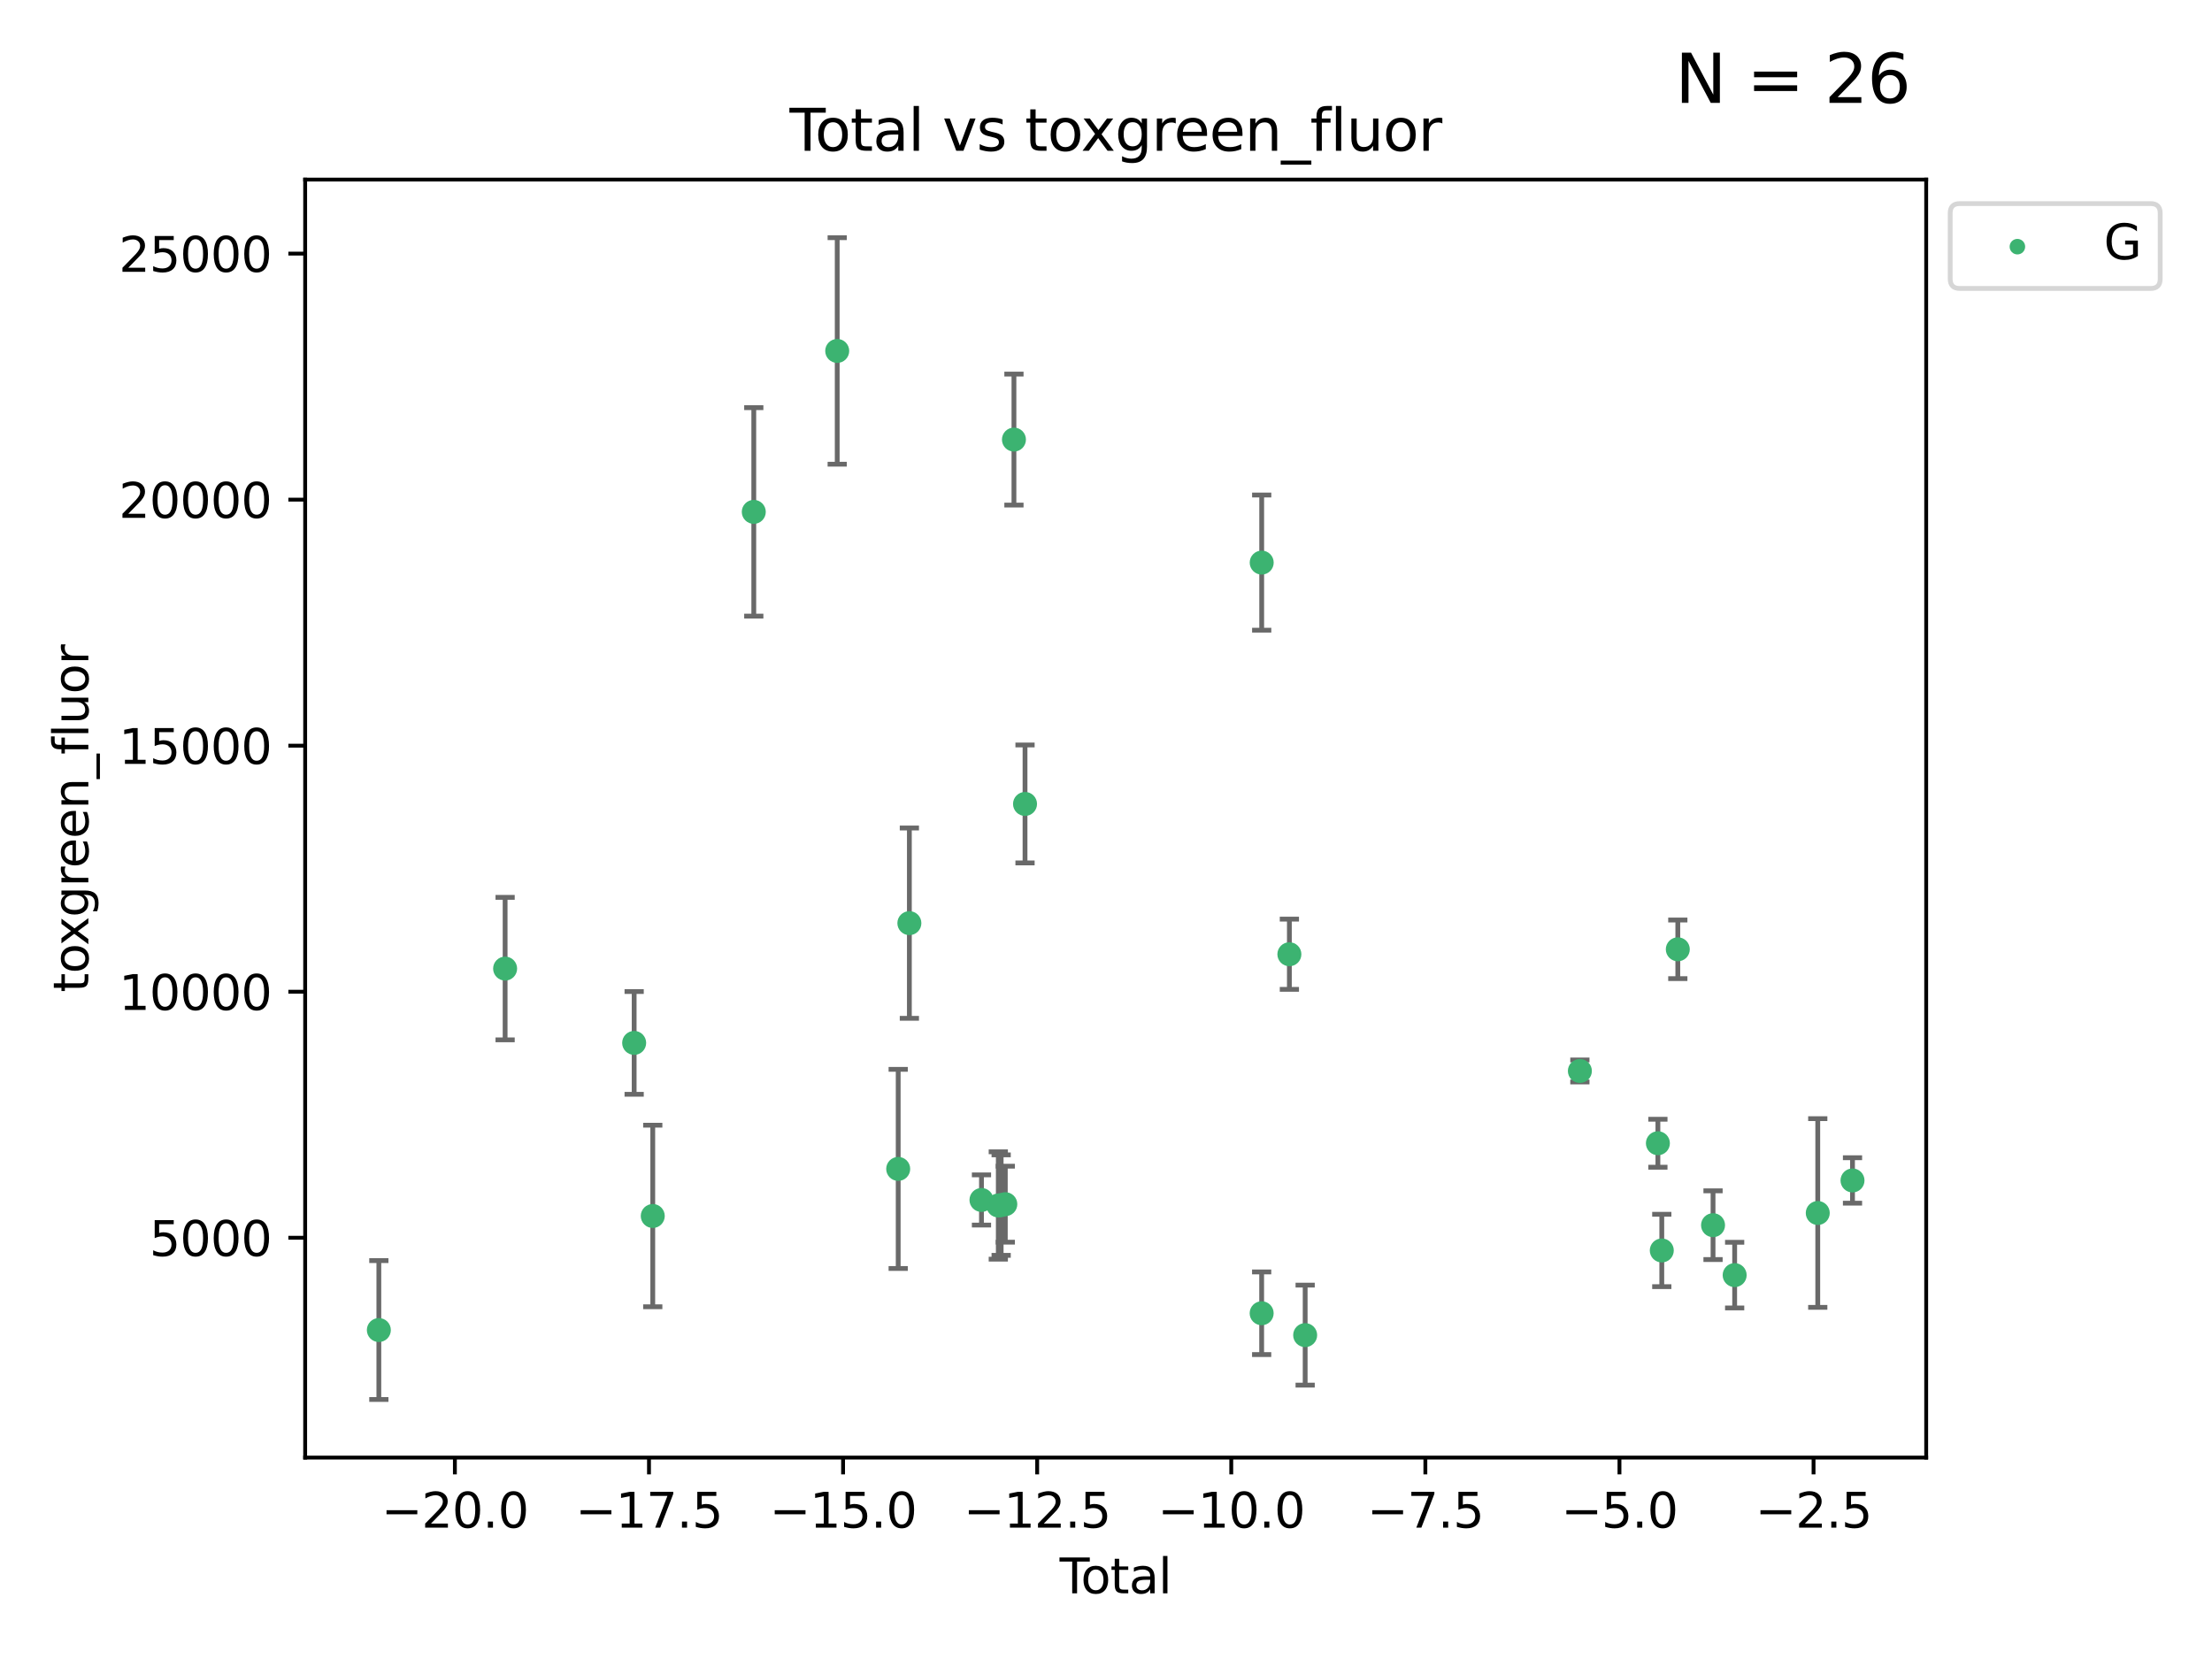 <?xml version="1.0" encoding="utf-8" standalone="no"?>
<!DOCTYPE svg PUBLIC "-//W3C//DTD SVG 1.1//EN"
  "http://www.w3.org/Graphics/SVG/1.1/DTD/svg11.dtd">
<svg xmlns:xlink="http://www.w3.org/1999/xlink" width="460.8pt" height="345.6pt" viewBox="0 0 460.8 345.6" xmlns="http://www.w3.org/2000/svg" version="1.1">
 <defs>
  <style type="text/css">*{stroke-linejoin: round; stroke-linecap: butt}</style>
 </defs>
 <g id="figure_1">
  <g id="patch_1">
   <path d="M 0 345.6 
L 460.8 345.6 
L 460.8 0 
L 0 0 
z
" style="fill: #ffffff"/>
  </g>
  <g id="axes_1">
   <g id="patch_2">
    <path d="M 63.571 303.64 
L 401.26 303.64 
L 401.26 37.411 
L 63.571 37.411 
z
" style="fill: #ffffff"/>
   </g>
   <g id="PathCollection_1">
    <defs>
     <path id="m8a94939845" d="M 0 1.118 
C 0.297 1.118 0.581 1 0.791 0.791 
C 1 0.581 1.118 0.297 1.118 0 
C 1.118 -0.297 1 -0.581 0.791 -0.791 
C 0.581 -1 0.297 -1.118 0 -1.118 
C -0.297 -1.118 -0.581 -1 -0.791 -0.791 
C -1 -0.581 -1.118 -0.297 -1.118 0 
C -1.118 0.297 -1 0.581 -0.791 0.791 
C -0.581 1 -0.297 1.118 0 1.118 
z
" style="stroke: #3cb371"/>
    </defs>
    <g clip-path="url(#p7b02c4d462)">
     <use xlink:href="#m8a94939845" x="78.921" y="277.073" style="fill: #3cb371; stroke: #3cb371"/>
     <use xlink:href="#m8a94939845" x="105.225" y="201.776" style="fill: #3cb371; stroke: #3cb371"/>
     <use xlink:href="#m8a94939845" x="132.107" y="217.256" style="fill: #3cb371; stroke: #3cb371"/>
     <use xlink:href="#m8a94939845" x="135.982" y="253.313" style="fill: #3cb371; stroke: #3cb371"/>
     <use xlink:href="#m8a94939845" x="157.027" y="106.634" style="fill: #3cb371; stroke: #3cb371"/>
     <use xlink:href="#m8a94939845" x="174.407" y="73.106" style="fill: #3cb371; stroke: #3cb371"/>
     <use xlink:href="#m8a94939845" x="187.111" y="243.505" style="fill: #3cb371; stroke: #3cb371"/>
     <use xlink:href="#m8a94939845" x="189.439" y="192.308" style="fill: #3cb371; stroke: #3cb371"/>
     <use xlink:href="#m8a94939845" x="204.459" y="249.975" style="fill: #3cb371; stroke: #3cb371"/>
     <use xlink:href="#m8a94939845" x="207.964" y="251.124" style="fill: #3cb371; stroke: #3cb371"/>
     <use xlink:href="#m8a94939845" x="208.559" y="251.046" style="fill: #3cb371; stroke: #3cb371"/>
     <use xlink:href="#m8a94939845" x="209.424" y="250.854" style="fill: #3cb371; stroke: #3cb371"/>
     <use xlink:href="#m8a94939845" x="211.223" y="91.572" style="fill: #3cb371; stroke: #3cb371"/>
     <use xlink:href="#m8a94939845" x="213.531" y="167.476" style="fill: #3cb371; stroke: #3cb371"/>
     <use xlink:href="#m8a94939845" x="262.826" y="273.574" style="fill: #3cb371; stroke: #3cb371"/>
     <use xlink:href="#m8a94939845" x="262.835" y="117.2" style="fill: #3cb371; stroke: #3cb371"/>
     <use xlink:href="#m8a94939845" x="268.601" y="198.787" style="fill: #3cb371; stroke: #3cb371"/>
     <use xlink:href="#m8a94939845" x="271.889" y="278.131" style="fill: #3cb371; stroke: #3cb371"/>
     <use xlink:href="#m8a94939845" x="329.117" y="223.102" style="fill: #3cb371; stroke: #3cb371"/>
     <use xlink:href="#m8a94939845" x="345.37" y="238.157" style="fill: #3cb371; stroke: #3cb371"/>
     <use xlink:href="#m8a94939845" x="346.181" y="260.493" style="fill: #3cb371; stroke: #3cb371"/>
     <use xlink:href="#m8a94939845" x="349.518" y="197.758" style="fill: #3cb371; stroke: #3cb371"/>
     <use xlink:href="#m8a94939845" x="356.858" y="255.227" style="fill: #3cb371; stroke: #3cb371"/>
     <use xlink:href="#m8a94939845" x="361.361" y="265.63" style="fill: #3cb371; stroke: #3cb371"/>
     <use xlink:href="#m8a94939845" x="378.673" y="252.69" style="fill: #3cb371; stroke: #3cb371"/>
     <use xlink:href="#m8a94939845" x="385.911" y="245.91" style="fill: #3cb371; stroke: #3cb371"/>
    </g>
   </g>
   <g id="matplotlib.axis_1">
    <g id="xtick_1">
     <g id="line2d_1">
      <defs>
       <path id="m15a98313f5" d="M 0 0 
L 0 3.5 
" style="stroke: #000000; stroke-width: 0.8"/>
      </defs>
      <g>
       <use xlink:href="#m15a98313f5" x="94.761" y="303.64" style="stroke: #000000; stroke-width: 0.8"/>
      </g>
     </g>
     <g id="text_1">
      <!-- −20.0 -->
      <g transform="translate(79.438 318.238)scale(0.1 -0.1)">
       <defs>
        <path id="DejaVuSans-2212" d="M 678 2272 
L 4684 2272 
L 4684 1741 
L 678 1741 
L 678 2272 
z
" transform="scale(0.016)"/>
        <path id="DejaVuSans-32" d="M 1228 531 
L 3431 531 
L 3431 0 
L 469 0 
L 469 531 
Q 828 903 1448 1529 
Q 2069 2156 2228 2338 
Q 2531 2678 2651 2914 
Q 2772 3150 2772 3378 
Q 2772 3750 2511 3984 
Q 2250 4219 1831 4219 
Q 1534 4219 1204 4116 
Q 875 4013 500 3803 
L 500 4441 
Q 881 4594 1212 4672 
Q 1544 4750 1819 4750 
Q 2544 4750 2975 4387 
Q 3406 4025 3406 3419 
Q 3406 3131 3298 2873 
Q 3191 2616 2906 2266 
Q 2828 2175 2409 1742 
Q 1991 1309 1228 531 
z
" transform="scale(0.016)"/>
        <path id="DejaVuSans-30" d="M 2034 4250 
Q 1547 4250 1301 3770 
Q 1056 3291 1056 2328 
Q 1056 1369 1301 889 
Q 1547 409 2034 409 
Q 2525 409 2770 889 
Q 3016 1369 3016 2328 
Q 3016 3291 2770 3770 
Q 2525 4250 2034 4250 
z
M 2034 4750 
Q 2819 4750 3233 4129 
Q 3647 3509 3647 2328 
Q 3647 1150 3233 529 
Q 2819 -91 2034 -91 
Q 1250 -91 836 529 
Q 422 1150 422 2328 
Q 422 3509 836 4129 
Q 1250 4750 2034 4750 
z
" transform="scale(0.016)"/>
        <path id="DejaVuSans-2e" d="M 684 794 
L 1344 794 
L 1344 0 
L 684 0 
L 684 794 
z
" transform="scale(0.016)"/>
       </defs>
       <use xlink:href="#DejaVuSans-2212"/>
       <use xlink:href="#DejaVuSans-32" x="83.789"/>
       <use xlink:href="#DejaVuSans-30" x="147.412"/>
       <use xlink:href="#DejaVuSans-2e" x="211.035"/>
       <use xlink:href="#DejaVuSans-30" x="242.822"/>
      </g>
     </g>
    </g>
    <g id="xtick_2">
     <g id="line2d_2">
      <g>
       <use xlink:href="#m15a98313f5" x="135.195" y="303.64" style="stroke: #000000; stroke-width: 0.8"/>
      </g>
     </g>
     <g id="text_2">
      <!-- −17.5 -->
      <g transform="translate(119.872 318.238)scale(0.1 -0.1)">
       <defs>
        <path id="DejaVuSans-31" d="M 794 531 
L 1825 531 
L 1825 4091 
L 703 3866 
L 703 4441 
L 1819 4666 
L 2450 4666 
L 2450 531 
L 3481 531 
L 3481 0 
L 794 0 
L 794 531 
z
" transform="scale(0.016)"/>
        <path id="DejaVuSans-37" d="M 525 4666 
L 3525 4666 
L 3525 4397 
L 1831 0 
L 1172 0 
L 2766 4134 
L 525 4134 
L 525 4666 
z
" transform="scale(0.016)"/>
        <path id="DejaVuSans-35" d="M 691 4666 
L 3169 4666 
L 3169 4134 
L 1269 4134 
L 1269 2991 
Q 1406 3038 1543 3061 
Q 1681 3084 1819 3084 
Q 2600 3084 3056 2656 
Q 3513 2228 3513 1497 
Q 3513 744 3044 326 
Q 2575 -91 1722 -91 
Q 1428 -91 1123 -41 
Q 819 9 494 109 
L 494 744 
Q 775 591 1075 516 
Q 1375 441 1709 441 
Q 2250 441 2565 725 
Q 2881 1009 2881 1497 
Q 2881 1984 2565 2268 
Q 2250 2553 1709 2553 
Q 1456 2553 1204 2497 
Q 953 2441 691 2322 
L 691 4666 
z
" transform="scale(0.016)"/>
       </defs>
       <use xlink:href="#DejaVuSans-2212"/>
       <use xlink:href="#DejaVuSans-31" x="83.789"/>
       <use xlink:href="#DejaVuSans-37" x="147.412"/>
       <use xlink:href="#DejaVuSans-2e" x="211.035"/>
       <use xlink:href="#DejaVuSans-35" x="242.822"/>
      </g>
     </g>
    </g>
    <g id="xtick_3">
     <g id="line2d_3">
      <g>
       <use xlink:href="#m15a98313f5" x="175.628" y="303.64" style="stroke: #000000; stroke-width: 0.8"/>
      </g>
     </g>
     <g id="text_3">
      <!-- −15.0 -->
      <g transform="translate(160.306 318.238)scale(0.1 -0.1)">
       <use xlink:href="#DejaVuSans-2212"/>
       <use xlink:href="#DejaVuSans-31" x="83.789"/>
       <use xlink:href="#DejaVuSans-35" x="147.412"/>
       <use xlink:href="#DejaVuSans-2e" x="211.035"/>
       <use xlink:href="#DejaVuSans-30" x="242.822"/>
      </g>
     </g>
    </g>
    <g id="xtick_4">
     <g id="line2d_4">
      <g>
       <use xlink:href="#m15a98313f5" x="216.062" y="303.64" style="stroke: #000000; stroke-width: 0.8"/>
      </g>
     </g>
     <g id="text_4">
      <!-- −12.5 -->
      <g transform="translate(200.739 318.238)scale(0.1 -0.1)">
       <use xlink:href="#DejaVuSans-2212"/>
       <use xlink:href="#DejaVuSans-31" x="83.789"/>
       <use xlink:href="#DejaVuSans-32" x="147.412"/>
       <use xlink:href="#DejaVuSans-2e" x="211.035"/>
       <use xlink:href="#DejaVuSans-35" x="242.822"/>
      </g>
     </g>
    </g>
    <g id="xtick_5">
     <g id="line2d_5">
      <g>
       <use xlink:href="#m15a98313f5" x="256.496" y="303.64" style="stroke: #000000; stroke-width: 0.8"/>
      </g>
     </g>
     <g id="text_5">
      <!-- −10.0 -->
      <g transform="translate(241.173 318.238)scale(0.1 -0.1)">
       <use xlink:href="#DejaVuSans-2212"/>
       <use xlink:href="#DejaVuSans-31" x="83.789"/>
       <use xlink:href="#DejaVuSans-30" x="147.412"/>
       <use xlink:href="#DejaVuSans-2e" x="211.035"/>
       <use xlink:href="#DejaVuSans-30" x="242.822"/>
      </g>
     </g>
    </g>
    <g id="xtick_6">
     <g id="line2d_6">
      <g>
       <use xlink:href="#m15a98313f5" x="296.929" y="303.64" style="stroke: #000000; stroke-width: 0.8"/>
      </g>
     </g>
     <g id="text_6">
      <!-- −7.5 -->
      <g transform="translate(284.788 318.238)scale(0.1 -0.1)">
       <use xlink:href="#DejaVuSans-2212"/>
       <use xlink:href="#DejaVuSans-37" x="83.789"/>
       <use xlink:href="#DejaVuSans-2e" x="147.412"/>
       <use xlink:href="#DejaVuSans-35" x="179.199"/>
      </g>
     </g>
    </g>
    <g id="xtick_7">
     <g id="line2d_7">
      <g>
       <use xlink:href="#m15a98313f5" x="337.363" y="303.64" style="stroke: #000000; stroke-width: 0.8"/>
      </g>
     </g>
     <g id="text_7">
      <!-- −5.0 -->
      <g transform="translate(325.221 318.238)scale(0.1 -0.1)">
       <use xlink:href="#DejaVuSans-2212"/>
       <use xlink:href="#DejaVuSans-35" x="83.789"/>
       <use xlink:href="#DejaVuSans-2e" x="147.412"/>
       <use xlink:href="#DejaVuSans-30" x="179.199"/>
      </g>
     </g>
    </g>
    <g id="xtick_8">
     <g id="line2d_8">
      <g>
       <use xlink:href="#m15a98313f5" x="377.796" y="303.64" style="stroke: #000000; stroke-width: 0.8"/>
      </g>
     </g>
     <g id="text_8">
      <!-- −2.5 -->
      <g transform="translate(365.655 318.238)scale(0.1 -0.1)">
       <use xlink:href="#DejaVuSans-2212"/>
       <use xlink:href="#DejaVuSans-32" x="83.789"/>
       <use xlink:href="#DejaVuSans-2e" x="147.412"/>
       <use xlink:href="#DejaVuSans-35" x="179.199"/>
      </g>
     </g>
    </g>
    <g id="text_9">
     <!-- Total -->
     <g transform="translate(220.739 331.917)scale(0.1 -0.1)">
      <defs>
       <path id="DejaVuSans-54" d="M -19 4666 
L 3928 4666 
L 3928 4134 
L 2272 4134 
L 2272 0 
L 1638 0 
L 1638 4134 
L -19 4134 
L -19 4666 
z
" transform="scale(0.016)"/>
       <path id="DejaVuSans-6f" d="M 1959 3097 
Q 1497 3097 1228 2736 
Q 959 2375 959 1747 
Q 959 1119 1226 758 
Q 1494 397 1959 397 
Q 2419 397 2687 759 
Q 2956 1122 2956 1747 
Q 2956 2369 2687 2733 
Q 2419 3097 1959 3097 
z
M 1959 3584 
Q 2709 3584 3137 3096 
Q 3566 2609 3566 1747 
Q 3566 888 3137 398 
Q 2709 -91 1959 -91 
Q 1206 -91 779 398 
Q 353 888 353 1747 
Q 353 2609 779 3096 
Q 1206 3584 1959 3584 
z
" transform="scale(0.016)"/>
       <path id="DejaVuSans-74" d="M 1172 4494 
L 1172 3500 
L 2356 3500 
L 2356 3053 
L 1172 3053 
L 1172 1153 
Q 1172 725 1289 603 
Q 1406 481 1766 481 
L 2356 481 
L 2356 0 
L 1766 0 
Q 1100 0 847 248 
Q 594 497 594 1153 
L 594 3053 
L 172 3053 
L 172 3500 
L 594 3500 
L 594 4494 
L 1172 4494 
z
" transform="scale(0.016)"/>
       <path id="DejaVuSans-61" d="M 2194 1759 
Q 1497 1759 1228 1600 
Q 959 1441 959 1056 
Q 959 750 1161 570 
Q 1363 391 1709 391 
Q 2188 391 2477 730 
Q 2766 1069 2766 1631 
L 2766 1759 
L 2194 1759 
z
M 3341 1997 
L 3341 0 
L 2766 0 
L 2766 531 
Q 2569 213 2275 61 
Q 1981 -91 1556 -91 
Q 1019 -91 701 211 
Q 384 513 384 1019 
Q 384 1609 779 1909 
Q 1175 2209 1959 2209 
L 2766 2209 
L 2766 2266 
Q 2766 2663 2505 2880 
Q 2244 3097 1772 3097 
Q 1472 3097 1187 3025 
Q 903 2953 641 2809 
L 641 3341 
Q 956 3463 1253 3523 
Q 1550 3584 1831 3584 
Q 2591 3584 2966 3190 
Q 3341 2797 3341 1997 
z
" transform="scale(0.016)"/>
       <path id="DejaVuSans-6c" d="M 603 4863 
L 1178 4863 
L 1178 0 
L 603 0 
L 603 4863 
z
" transform="scale(0.016)"/>
      </defs>
      <use xlink:href="#DejaVuSans-54"/>
      <use xlink:href="#DejaVuSans-6f" x="44.084"/>
      <use xlink:href="#DejaVuSans-74" x="105.266"/>
      <use xlink:href="#DejaVuSans-61" x="144.475"/>
      <use xlink:href="#DejaVuSans-6c" x="205.754"/>
     </g>
    </g>
   </g>
   <g id="matplotlib.axis_2">
    <g id="ytick_1">
     <g id="line2d_9">
      <defs>
       <path id="m51616271fb" d="M 0 0 
L -3.5 0 
" style="stroke: #000000; stroke-width: 0.8"/>
      </defs>
      <g>
       <use xlink:href="#m51616271fb" x="63.571" y="257.843" style="stroke: #000000; stroke-width: 0.8"/>
      </g>
     </g>
     <g id="text_10">
      <!-- 5000 -->
      <g transform="translate(31.121 261.642)scale(0.1 -0.1)">
       <use xlink:href="#DejaVuSans-35"/>
       <use xlink:href="#DejaVuSans-30" x="63.623"/>
       <use xlink:href="#DejaVuSans-30" x="127.246"/>
       <use xlink:href="#DejaVuSans-30" x="190.869"/>
      </g>
     </g>
    </g>
    <g id="ytick_2">
     <g id="line2d_10">
      <g>
       <use xlink:href="#m51616271fb" x="63.571" y="206.589" style="stroke: #000000; stroke-width: 0.8"/>
      </g>
     </g>
     <g id="text_11">
      <!-- 10000 -->
      <g transform="translate(24.759 210.388)scale(0.1 -0.1)">
       <use xlink:href="#DejaVuSans-31"/>
       <use xlink:href="#DejaVuSans-30" x="63.623"/>
       <use xlink:href="#DejaVuSans-30" x="127.246"/>
       <use xlink:href="#DejaVuSans-30" x="190.869"/>
       <use xlink:href="#DejaVuSans-30" x="254.492"/>
      </g>
     </g>
    </g>
    <g id="ytick_3">
     <g id="line2d_11">
      <g>
       <use xlink:href="#m51616271fb" x="63.571" y="155.335" style="stroke: #000000; stroke-width: 0.8"/>
      </g>
     </g>
     <g id="text_12">
      <!-- 15000 -->
      <g transform="translate(24.759 159.135)scale(0.1 -0.1)">
       <use xlink:href="#DejaVuSans-31"/>
       <use xlink:href="#DejaVuSans-35" x="63.623"/>
       <use xlink:href="#DejaVuSans-30" x="127.246"/>
       <use xlink:href="#DejaVuSans-30" x="190.869"/>
       <use xlink:href="#DejaVuSans-30" x="254.492"/>
      </g>
     </g>
    </g>
    <g id="ytick_4">
     <g id="line2d_12">
      <g>
       <use xlink:href="#m51616271fb" x="63.571" y="104.082" style="stroke: #000000; stroke-width: 0.8"/>
      </g>
     </g>
     <g id="text_13">
      <!-- 20000 -->
      <g transform="translate(24.759 107.881)scale(0.1 -0.1)">
       <use xlink:href="#DejaVuSans-32"/>
       <use xlink:href="#DejaVuSans-30" x="63.623"/>
       <use xlink:href="#DejaVuSans-30" x="127.246"/>
       <use xlink:href="#DejaVuSans-30" x="190.869"/>
       <use xlink:href="#DejaVuSans-30" x="254.492"/>
      </g>
     </g>
    </g>
    <g id="ytick_5">
     <g id="line2d_13">
      <g>
       <use xlink:href="#m51616271fb" x="63.571" y="52.828" style="stroke: #000000; stroke-width: 0.8"/>
      </g>
     </g>
     <g id="text_14">
      <!-- 25000 -->
      <g transform="translate(24.759 56.627)scale(0.1 -0.1)">
       <use xlink:href="#DejaVuSans-32"/>
       <use xlink:href="#DejaVuSans-35" x="63.623"/>
       <use xlink:href="#DejaVuSans-30" x="127.246"/>
       <use xlink:href="#DejaVuSans-30" x="190.869"/>
       <use xlink:href="#DejaVuSans-30" x="254.492"/>
      </g>
     </g>
    </g>
    <g id="text_15">
     <!-- toxgreen_fluor -->
     <g transform="translate(18.401 206.72)rotate(-90)scale(0.1 -0.1)">
      <defs>
       <path id="DejaVuSans-78" d="M 3513 3500 
L 2247 1797 
L 3578 0 
L 2900 0 
L 1881 1375 
L 863 0 
L 184 0 
L 1544 1831 
L 300 3500 
L 978 3500 
L 1906 2253 
L 2834 3500 
L 3513 3500 
z
" transform="scale(0.016)"/>
       <path id="DejaVuSans-67" d="M 2906 1791 
Q 2906 2416 2648 2759 
Q 2391 3103 1925 3103 
Q 1463 3103 1205 2759 
Q 947 2416 947 1791 
Q 947 1169 1205 825 
Q 1463 481 1925 481 
Q 2391 481 2648 825 
Q 2906 1169 2906 1791 
z
M 3481 434 
Q 3481 -459 3084 -895 
Q 2688 -1331 1869 -1331 
Q 1566 -1331 1297 -1286 
Q 1028 -1241 775 -1147 
L 775 -588 
Q 1028 -725 1275 -790 
Q 1522 -856 1778 -856 
Q 2344 -856 2625 -561 
Q 2906 -266 2906 331 
L 2906 616 
Q 2728 306 2450 153 
Q 2172 0 1784 0 
Q 1141 0 747 490 
Q 353 981 353 1791 
Q 353 2603 747 3093 
Q 1141 3584 1784 3584 
Q 2172 3584 2450 3431 
Q 2728 3278 2906 2969 
L 2906 3500 
L 3481 3500 
L 3481 434 
z
" transform="scale(0.016)"/>
       <path id="DejaVuSans-72" d="M 2631 2963 
Q 2534 3019 2420 3045 
Q 2306 3072 2169 3072 
Q 1681 3072 1420 2755 
Q 1159 2438 1159 1844 
L 1159 0 
L 581 0 
L 581 3500 
L 1159 3500 
L 1159 2956 
Q 1341 3275 1631 3429 
Q 1922 3584 2338 3584 
Q 2397 3584 2469 3576 
Q 2541 3569 2628 3553 
L 2631 2963 
z
" transform="scale(0.016)"/>
       <path id="DejaVuSans-65" d="M 3597 1894 
L 3597 1613 
L 953 1613 
Q 991 1019 1311 708 
Q 1631 397 2203 397 
Q 2534 397 2845 478 
Q 3156 559 3463 722 
L 3463 178 
Q 3153 47 2828 -22 
Q 2503 -91 2169 -91 
Q 1331 -91 842 396 
Q 353 884 353 1716 
Q 353 2575 817 3079 
Q 1281 3584 2069 3584 
Q 2775 3584 3186 3129 
Q 3597 2675 3597 1894 
z
M 3022 2063 
Q 3016 2534 2758 2815 
Q 2500 3097 2075 3097 
Q 1594 3097 1305 2825 
Q 1016 2553 972 2059 
L 3022 2063 
z
" transform="scale(0.016)"/>
       <path id="DejaVuSans-6e" d="M 3513 2113 
L 3513 0 
L 2938 0 
L 2938 2094 
Q 2938 2591 2744 2837 
Q 2550 3084 2163 3084 
Q 1697 3084 1428 2787 
Q 1159 2491 1159 1978 
L 1159 0 
L 581 0 
L 581 3500 
L 1159 3500 
L 1159 2956 
Q 1366 3272 1645 3428 
Q 1925 3584 2291 3584 
Q 2894 3584 3203 3211 
Q 3513 2838 3513 2113 
z
" transform="scale(0.016)"/>
       <path id="DejaVuSans-5f" d="M 3263 -1063 
L 3263 -1509 
L -63 -1509 
L -63 -1063 
L 3263 -1063 
z
" transform="scale(0.016)"/>
       <path id="DejaVuSans-66" d="M 2375 4863 
L 2375 4384 
L 1825 4384 
Q 1516 4384 1395 4259 
Q 1275 4134 1275 3809 
L 1275 3500 
L 2222 3500 
L 2222 3053 
L 1275 3053 
L 1275 0 
L 697 0 
L 697 3053 
L 147 3053 
L 147 3500 
L 697 3500 
L 697 3744 
Q 697 4328 969 4595 
Q 1241 4863 1831 4863 
L 2375 4863 
z
" transform="scale(0.016)"/>
       <path id="DejaVuSans-75" d="M 544 1381 
L 544 3500 
L 1119 3500 
L 1119 1403 
Q 1119 906 1312 657 
Q 1506 409 1894 409 
Q 2359 409 2629 706 
Q 2900 1003 2900 1516 
L 2900 3500 
L 3475 3500 
L 3475 0 
L 2900 0 
L 2900 538 
Q 2691 219 2414 64 
Q 2138 -91 1772 -91 
Q 1169 -91 856 284 
Q 544 659 544 1381 
z
M 1991 3584 
L 1991 3584 
z
" transform="scale(0.016)"/>
      </defs>
      <use xlink:href="#DejaVuSans-74"/>
      <use xlink:href="#DejaVuSans-6f" x="39.209"/>
      <use xlink:href="#DejaVuSans-78" x="97.266"/>
      <use xlink:href="#DejaVuSans-67" x="156.445"/>
      <use xlink:href="#DejaVuSans-72" x="219.922"/>
      <use xlink:href="#DejaVuSans-65" x="258.785"/>
      <use xlink:href="#DejaVuSans-65" x="320.309"/>
      <use xlink:href="#DejaVuSans-6e" x="381.832"/>
      <use xlink:href="#DejaVuSans-5f" x="445.211"/>
      <use xlink:href="#DejaVuSans-66" x="495.211"/>
      <use xlink:href="#DejaVuSans-6c" x="530.416"/>
      <use xlink:href="#DejaVuSans-75" x="558.199"/>
      <use xlink:href="#DejaVuSans-6f" x="621.578"/>
      <use xlink:href="#DejaVuSans-72" x="682.76"/>
     </g>
    </g>
   </g>
   <g id="LineCollection_1">
    <path d="M 78.921 291.539 
L 78.921 262.607 
" clip-path="url(#p7b02c4d462)" style="fill: none; stroke: #696969"/>
    <path d="M 105.225 216.615 
L 105.225 186.936 
" clip-path="url(#p7b02c4d462)" style="fill: none; stroke: #696969"/>
    <path d="M 132.107 227.96 
L 132.107 206.552 
" clip-path="url(#p7b02c4d462)" style="fill: none; stroke: #696969"/>
    <path d="M 135.982 272.224 
L 135.982 234.402 
" clip-path="url(#p7b02c4d462)" style="fill: none; stroke: #696969"/>
    <path d="M 157.027 128.347 
L 157.027 84.922 
" clip-path="url(#p7b02c4d462)" style="fill: none; stroke: #696969"/>
    <path d="M 174.407 96.699 
L 174.407 49.513 
" clip-path="url(#p7b02c4d462)" style="fill: none; stroke: #696969"/>
    <path d="M 187.111 264.249 
L 187.111 222.761 
" clip-path="url(#p7b02c4d462)" style="fill: none; stroke: #696969"/>
    <path d="M 189.439 212.13 
L 189.439 172.487 
" clip-path="url(#p7b02c4d462)" style="fill: none; stroke: #696969"/>
    <path d="M 204.459 255.207 
L 204.459 244.744 
" clip-path="url(#p7b02c4d462)" style="fill: none; stroke: #696969"/>
    <path d="M 207.964 262.308 
L 207.964 239.94 
" clip-path="url(#p7b02c4d462)" style="fill: none; stroke: #696969"/>
    <path d="M 208.559 261.512 
L 208.559 240.581 
" clip-path="url(#p7b02c4d462)" style="fill: none; stroke: #696969"/>
    <path d="M 209.424 258.771 
L 209.424 242.937 
" clip-path="url(#p7b02c4d462)" style="fill: none; stroke: #696969"/>
    <path d="M 211.223 105.212 
L 211.223 77.931 
" clip-path="url(#p7b02c4d462)" style="fill: none; stroke: #696969"/>
    <path d="M 213.531 179.76 
L 213.531 155.192 
" clip-path="url(#p7b02c4d462)" style="fill: none; stroke: #696969"/>
    <path d="M 262.826 282.183 
L 262.826 264.966 
" clip-path="url(#p7b02c4d462)" style="fill: none; stroke: #696969"/>
    <path d="M 262.835 131.281 
L 262.835 103.119 
" clip-path="url(#p7b02c4d462)" style="fill: none; stroke: #696969"/>
    <path d="M 268.601 206.104 
L 268.601 191.471 
" clip-path="url(#p7b02c4d462)" style="fill: none; stroke: #696969"/>
    <path d="M 271.889 288.547 
L 271.889 267.715 
" clip-path="url(#p7b02c4d462)" style="fill: none; stroke: #696969"/>
    <path d="M 329.117 225.393 
L 329.117 220.812 
" clip-path="url(#p7b02c4d462)" style="fill: none; stroke: #696969"/>
    <path d="M 345.37 243.156 
L 345.37 233.159 
" clip-path="url(#p7b02c4d462)" style="fill: none; stroke: #696969"/>
    <path d="M 346.181 268.032 
L 346.181 252.954 
" clip-path="url(#p7b02c4d462)" style="fill: none; stroke: #696969"/>
    <path d="M 349.518 203.862 
L 349.518 191.654 
" clip-path="url(#p7b02c4d462)" style="fill: none; stroke: #696969"/>
    <path d="M 356.858 262.384 
L 356.858 248.07 
" clip-path="url(#p7b02c4d462)" style="fill: none; stroke: #696969"/>
    <path d="M 361.361 272.472 
L 361.361 258.789 
" clip-path="url(#p7b02c4d462)" style="fill: none; stroke: #696969"/>
    <path d="M 378.673 272.345 
L 378.673 233.034 
" clip-path="url(#p7b02c4d462)" style="fill: none; stroke: #696969"/>
    <path d="M 385.911 250.645 
L 385.911 241.175 
" clip-path="url(#p7b02c4d462)" style="fill: none; stroke: #696969"/>
   </g>
   <g id="line2d_14">
    <defs>
     <path id="m6f7ddb532e" d="M 2 0 
L -2 -0 
" style="stroke: #696969"/>
    </defs>
    <g clip-path="url(#p7b02c4d462)">
     <use xlink:href="#m6f7ddb532e" x="78.921" y="291.539" style="fill: #696969; stroke: #696969"/>
     <use xlink:href="#m6f7ddb532e" x="105.225" y="216.615" style="fill: #696969; stroke: #696969"/>
     <use xlink:href="#m6f7ddb532e" x="132.107" y="227.96" style="fill: #696969; stroke: #696969"/>
     <use xlink:href="#m6f7ddb532e" x="135.982" y="272.224" style="fill: #696969; stroke: #696969"/>
     <use xlink:href="#m6f7ddb532e" x="157.027" y="128.347" style="fill: #696969; stroke: #696969"/>
     <use xlink:href="#m6f7ddb532e" x="174.407" y="96.699" style="fill: #696969; stroke: #696969"/>
     <use xlink:href="#m6f7ddb532e" x="187.111" y="264.249" style="fill: #696969; stroke: #696969"/>
     <use xlink:href="#m6f7ddb532e" x="189.439" y="212.13" style="fill: #696969; stroke: #696969"/>
     <use xlink:href="#m6f7ddb532e" x="204.459" y="255.207" style="fill: #696969; stroke: #696969"/>
     <use xlink:href="#m6f7ddb532e" x="207.964" y="262.308" style="fill: #696969; stroke: #696969"/>
     <use xlink:href="#m6f7ddb532e" x="208.559" y="261.512" style="fill: #696969; stroke: #696969"/>
     <use xlink:href="#m6f7ddb532e" x="209.424" y="258.771" style="fill: #696969; stroke: #696969"/>
     <use xlink:href="#m6f7ddb532e" x="211.223" y="105.212" style="fill: #696969; stroke: #696969"/>
     <use xlink:href="#m6f7ddb532e" x="213.531" y="179.76" style="fill: #696969; stroke: #696969"/>
     <use xlink:href="#m6f7ddb532e" x="262.826" y="282.183" style="fill: #696969; stroke: #696969"/>
     <use xlink:href="#m6f7ddb532e" x="262.835" y="131.281" style="fill: #696969; stroke: #696969"/>
     <use xlink:href="#m6f7ddb532e" x="268.601" y="206.104" style="fill: #696969; stroke: #696969"/>
     <use xlink:href="#m6f7ddb532e" x="271.889" y="288.547" style="fill: #696969; stroke: #696969"/>
     <use xlink:href="#m6f7ddb532e" x="329.117" y="225.393" style="fill: #696969; stroke: #696969"/>
     <use xlink:href="#m6f7ddb532e" x="345.37" y="243.156" style="fill: #696969; stroke: #696969"/>
     <use xlink:href="#m6f7ddb532e" x="346.181" y="268.032" style="fill: #696969; stroke: #696969"/>
     <use xlink:href="#m6f7ddb532e" x="349.518" y="203.862" style="fill: #696969; stroke: #696969"/>
     <use xlink:href="#m6f7ddb532e" x="356.858" y="262.384" style="fill: #696969; stroke: #696969"/>
     <use xlink:href="#m6f7ddb532e" x="361.361" y="272.472" style="fill: #696969; stroke: #696969"/>
     <use xlink:href="#m6f7ddb532e" x="378.673" y="272.345" style="fill: #696969; stroke: #696969"/>
     <use xlink:href="#m6f7ddb532e" x="385.911" y="250.645" style="fill: #696969; stroke: #696969"/>
    </g>
   </g>
   <g id="line2d_15">
    <g clip-path="url(#p7b02c4d462)">
     <use xlink:href="#m6f7ddb532e" x="78.921" y="262.607" style="fill: #696969; stroke: #696969"/>
     <use xlink:href="#m6f7ddb532e" x="105.225" y="186.936" style="fill: #696969; stroke: #696969"/>
     <use xlink:href="#m6f7ddb532e" x="132.107" y="206.552" style="fill: #696969; stroke: #696969"/>
     <use xlink:href="#m6f7ddb532e" x="135.982" y="234.402" style="fill: #696969; stroke: #696969"/>
     <use xlink:href="#m6f7ddb532e" x="157.027" y="84.922" style="fill: #696969; stroke: #696969"/>
     <use xlink:href="#m6f7ddb532e" x="174.407" y="49.513" style="fill: #696969; stroke: #696969"/>
     <use xlink:href="#m6f7ddb532e" x="187.111" y="222.761" style="fill: #696969; stroke: #696969"/>
     <use xlink:href="#m6f7ddb532e" x="189.439" y="172.487" style="fill: #696969; stroke: #696969"/>
     <use xlink:href="#m6f7ddb532e" x="204.459" y="244.744" style="fill: #696969; stroke: #696969"/>
     <use xlink:href="#m6f7ddb532e" x="207.964" y="239.94" style="fill: #696969; stroke: #696969"/>
     <use xlink:href="#m6f7ddb532e" x="208.559" y="240.581" style="fill: #696969; stroke: #696969"/>
     <use xlink:href="#m6f7ddb532e" x="209.424" y="242.937" style="fill: #696969; stroke: #696969"/>
     <use xlink:href="#m6f7ddb532e" x="211.223" y="77.931" style="fill: #696969; stroke: #696969"/>
     <use xlink:href="#m6f7ddb532e" x="213.531" y="155.192" style="fill: #696969; stroke: #696969"/>
     <use xlink:href="#m6f7ddb532e" x="262.826" y="264.966" style="fill: #696969; stroke: #696969"/>
     <use xlink:href="#m6f7ddb532e" x="262.835" y="103.119" style="fill: #696969; stroke: #696969"/>
     <use xlink:href="#m6f7ddb532e" x="268.601" y="191.471" style="fill: #696969; stroke: #696969"/>
     <use xlink:href="#m6f7ddb532e" x="271.889" y="267.715" style="fill: #696969; stroke: #696969"/>
     <use xlink:href="#m6f7ddb532e" x="329.117" y="220.812" style="fill: #696969; stroke: #696969"/>
     <use xlink:href="#m6f7ddb532e" x="345.37" y="233.159" style="fill: #696969; stroke: #696969"/>
     <use xlink:href="#m6f7ddb532e" x="346.181" y="252.954" style="fill: #696969; stroke: #696969"/>
     <use xlink:href="#m6f7ddb532e" x="349.518" y="191.654" style="fill: #696969; stroke: #696969"/>
     <use xlink:href="#m6f7ddb532e" x="356.858" y="248.07" style="fill: #696969; stroke: #696969"/>
     <use xlink:href="#m6f7ddb532e" x="361.361" y="258.789" style="fill: #696969; stroke: #696969"/>
     <use xlink:href="#m6f7ddb532e" x="378.673" y="233.034" style="fill: #696969; stroke: #696969"/>
     <use xlink:href="#m6f7ddb532e" x="385.911" y="241.175" style="fill: #696969; stroke: #696969"/>
    </g>
   </g>
   <g id="line2d_16">
    <defs>
     <path id="m70fca196be" d="M 0 2 
C 0.53 2 1.039 1.789 1.414 1.414 
C 1.789 1.039 2 0.53 2 0 
C 2 -0.53 1.789 -1.039 1.414 -1.414 
C 1.039 -1.789 0.53 -2 0 -2 
C -0.53 -2 -1.039 -1.789 -1.414 -1.414 
C -1.789 -1.039 -2 -0.53 -2 0 
C -2 0.53 -1.789 1.039 -1.414 1.414 
C -1.039 1.789 -0.53 2 0 2 
z
" style="stroke: #3cb371"/>
    </defs>
    <g clip-path="url(#p7b02c4d462)">
     <use xlink:href="#m70fca196be" x="78.921" y="277.073" style="fill: #3cb371; stroke: #3cb371"/>
     <use xlink:href="#m70fca196be" x="105.225" y="201.776" style="fill: #3cb371; stroke: #3cb371"/>
     <use xlink:href="#m70fca196be" x="132.107" y="217.256" style="fill: #3cb371; stroke: #3cb371"/>
     <use xlink:href="#m70fca196be" x="135.982" y="253.313" style="fill: #3cb371; stroke: #3cb371"/>
     <use xlink:href="#m70fca196be" x="157.027" y="106.634" style="fill: #3cb371; stroke: #3cb371"/>
     <use xlink:href="#m70fca196be" x="174.407" y="73.106" style="fill: #3cb371; stroke: #3cb371"/>
     <use xlink:href="#m70fca196be" x="187.111" y="243.505" style="fill: #3cb371; stroke: #3cb371"/>
     <use xlink:href="#m70fca196be" x="189.439" y="192.308" style="fill: #3cb371; stroke: #3cb371"/>
     <use xlink:href="#m70fca196be" x="204.459" y="249.975" style="fill: #3cb371; stroke: #3cb371"/>
     <use xlink:href="#m70fca196be" x="207.964" y="251.124" style="fill: #3cb371; stroke: #3cb371"/>
     <use xlink:href="#m70fca196be" x="208.559" y="251.046" style="fill: #3cb371; stroke: #3cb371"/>
     <use xlink:href="#m70fca196be" x="209.424" y="250.854" style="fill: #3cb371; stroke: #3cb371"/>
     <use xlink:href="#m70fca196be" x="211.223" y="91.572" style="fill: #3cb371; stroke: #3cb371"/>
     <use xlink:href="#m70fca196be" x="213.531" y="167.476" style="fill: #3cb371; stroke: #3cb371"/>
     <use xlink:href="#m70fca196be" x="262.826" y="273.574" style="fill: #3cb371; stroke: #3cb371"/>
     <use xlink:href="#m70fca196be" x="262.835" y="117.2" style="fill: #3cb371; stroke: #3cb371"/>
     <use xlink:href="#m70fca196be" x="268.601" y="198.787" style="fill: #3cb371; stroke: #3cb371"/>
     <use xlink:href="#m70fca196be" x="271.889" y="278.131" style="fill: #3cb371; stroke: #3cb371"/>
     <use xlink:href="#m70fca196be" x="329.117" y="223.102" style="fill: #3cb371; stroke: #3cb371"/>
     <use xlink:href="#m70fca196be" x="345.37" y="238.157" style="fill: #3cb371; stroke: #3cb371"/>
     <use xlink:href="#m70fca196be" x="346.181" y="260.493" style="fill: #3cb371; stroke: #3cb371"/>
     <use xlink:href="#m70fca196be" x="349.518" y="197.758" style="fill: #3cb371; stroke: #3cb371"/>
     <use xlink:href="#m70fca196be" x="356.858" y="255.227" style="fill: #3cb371; stroke: #3cb371"/>
     <use xlink:href="#m70fca196be" x="361.361" y="265.63" style="fill: #3cb371; stroke: #3cb371"/>
     <use xlink:href="#m70fca196be" x="378.673" y="252.69" style="fill: #3cb371; stroke: #3cb371"/>
     <use xlink:href="#m70fca196be" x="385.911" y="245.91" style="fill: #3cb371; stroke: #3cb371"/>
    </g>
   </g>
   <g id="patch_3">
    <path d="M 63.571 303.64 
L 63.571 37.411 
" style="fill: none; stroke: #000000; stroke-width: 0.8; stroke-linejoin: miter; stroke-linecap: square"/>
   </g>
   <g id="patch_4">
    <path d="M 401.26 303.64 
L 401.26 37.411 
" style="fill: none; stroke: #000000; stroke-width: 0.8; stroke-linejoin: miter; stroke-linecap: square"/>
   </g>
   <g id="patch_5">
    <path d="M 63.571 303.64 
L 401.26 303.64 
" style="fill: none; stroke: #000000; stroke-width: 0.8; stroke-linejoin: miter; stroke-linecap: square"/>
   </g>
   <g id="patch_6">
    <path d="M 63.571 37.411 
L 401.26 37.411 
" style="fill: none; stroke: #000000; stroke-width: 0.8; stroke-linejoin: miter; stroke-linecap: square"/>
   </g>
   <g id="text_16">
    <!-- N = 26 -->
    <g transform="translate(348.964 21.426)scale(0.14 -0.14)">
     <defs>
      <path id="DejaVuSans-4e" d="M 628 4666 
L 1478 4666 
L 3547 763 
L 3547 4666 
L 4159 4666 
L 4159 0 
L 3309 0 
L 1241 3903 
L 1241 0 
L 628 0 
L 628 4666 
z
" transform="scale(0.016)"/>
      <path id="DejaVuSans-20" transform="scale(0.016)"/>
      <path id="DejaVuSans-3d" d="M 678 2906 
L 4684 2906 
L 4684 2381 
L 678 2381 
L 678 2906 
z
M 678 1631 
L 4684 1631 
L 4684 1100 
L 678 1100 
L 678 1631 
z
" transform="scale(0.016)"/>
      <path id="DejaVuSans-36" d="M 2113 2584 
Q 1688 2584 1439 2293 
Q 1191 2003 1191 1497 
Q 1191 994 1439 701 
Q 1688 409 2113 409 
Q 2538 409 2786 701 
Q 3034 994 3034 1497 
Q 3034 2003 2786 2293 
Q 2538 2584 2113 2584 
z
M 3366 4563 
L 3366 3988 
Q 3128 4100 2886 4159 
Q 2644 4219 2406 4219 
Q 1781 4219 1451 3797 
Q 1122 3375 1075 2522 
Q 1259 2794 1537 2939 
Q 1816 3084 2150 3084 
Q 2853 3084 3261 2657 
Q 3669 2231 3669 1497 
Q 3669 778 3244 343 
Q 2819 -91 2113 -91 
Q 1303 -91 875 529 
Q 447 1150 447 2328 
Q 447 3434 972 4092 
Q 1497 4750 2381 4750 
Q 2619 4750 2861 4703 
Q 3103 4656 3366 4563 
z
" transform="scale(0.016)"/>
     </defs>
     <use xlink:href="#DejaVuSans-4e"/>
     <use xlink:href="#DejaVuSans-20" x="74.805"/>
     <use xlink:href="#DejaVuSans-3d" x="106.592"/>
     <use xlink:href="#DejaVuSans-20" x="190.381"/>
     <use xlink:href="#DejaVuSans-32" x="222.168"/>
     <use xlink:href="#DejaVuSans-36" x="285.791"/>
    </g>
   </g>
   <g id="text_17">
    <!-- Total vs toxgreen_fluor -->
    <g transform="translate(164.48 31.411)scale(0.12 -0.12)">
     <defs>
      <path id="DejaVuSans-76" d="M 191 3500 
L 800 3500 
L 1894 563 
L 2988 3500 
L 3597 3500 
L 2284 0 
L 1503 0 
L 191 3500 
z
" transform="scale(0.016)"/>
      <path id="DejaVuSans-73" d="M 2834 3397 
L 2834 2853 
Q 2591 2978 2328 3040 
Q 2066 3103 1784 3103 
Q 1356 3103 1142 2972 
Q 928 2841 928 2578 
Q 928 2378 1081 2264 
Q 1234 2150 1697 2047 
L 1894 2003 
Q 2506 1872 2764 1633 
Q 3022 1394 3022 966 
Q 3022 478 2636 193 
Q 2250 -91 1575 -91 
Q 1294 -91 989 -36 
Q 684 19 347 128 
L 347 722 
Q 666 556 975 473 
Q 1284 391 1588 391 
Q 1994 391 2212 530 
Q 2431 669 2431 922 
Q 2431 1156 2273 1281 
Q 2116 1406 1581 1522 
L 1381 1569 
Q 847 1681 609 1914 
Q 372 2147 372 2553 
Q 372 3047 722 3315 
Q 1072 3584 1716 3584 
Q 2034 3584 2315 3537 
Q 2597 3491 2834 3397 
z
" transform="scale(0.016)"/>
     </defs>
     <use xlink:href="#DejaVuSans-54"/>
     <use xlink:href="#DejaVuSans-6f" x="44.084"/>
     <use xlink:href="#DejaVuSans-74" x="105.266"/>
     <use xlink:href="#DejaVuSans-61" x="144.475"/>
     <use xlink:href="#DejaVuSans-6c" x="205.754"/>
     <use xlink:href="#DejaVuSans-20" x="233.537"/>
     <use xlink:href="#DejaVuSans-76" x="265.324"/>
     <use xlink:href="#DejaVuSans-73" x="324.504"/>
     <use xlink:href="#DejaVuSans-20" x="376.604"/>
     <use xlink:href="#DejaVuSans-74" x="408.391"/>
     <use xlink:href="#DejaVuSans-6f" x="447.6"/>
     <use xlink:href="#DejaVuSans-78" x="505.656"/>
     <use xlink:href="#DejaVuSans-67" x="564.836"/>
     <use xlink:href="#DejaVuSans-72" x="628.312"/>
     <use xlink:href="#DejaVuSans-65" x="667.176"/>
     <use xlink:href="#DejaVuSans-65" x="728.699"/>
     <use xlink:href="#DejaVuSans-6e" x="790.223"/>
     <use xlink:href="#DejaVuSans-5f" x="853.602"/>
     <use xlink:href="#DejaVuSans-66" x="903.602"/>
     <use xlink:href="#DejaVuSans-6c" x="938.807"/>
     <use xlink:href="#DejaVuSans-75" x="966.59"/>
     <use xlink:href="#DejaVuSans-6f" x="1029.969"/>
     <use xlink:href="#DejaVuSans-72" x="1091.15"/>
    </g>
   </g>
   <g id="legend_1">
    <g id="patch_7">
     <path d="M 408.26 60.089 
L 448.008 60.089 
Q 450.008 60.089 450.008 58.089 
L 450.008 44.411 
Q 450.008 42.411 448.008 42.411 
L 408.26 42.411 
Q 406.26 42.411 406.26 44.411 
L 406.26 58.089 
Q 406.26 60.089 408.26 60.089 
z
" style="fill: #ffffff; opacity: 0.8; stroke: #cccccc; stroke-linejoin: miter"/>
    </g>
    <g id="PathCollection_2">
     <g>
      <use xlink:href="#m8a94939845" x="420.26" y="51.385" style="fill: #3cb371; stroke: #3cb371"/>
     </g>
    </g>
    <g id="text_18">
     <!-- G -->
     <g transform="translate(438.26 54.01)scale(0.1 -0.1)">
      <defs>
       <path id="DejaVuSans-47" d="M 3809 666 
L 3809 1919 
L 2778 1919 
L 2778 2438 
L 4434 2438 
L 4434 434 
Q 4069 175 3628 42 
Q 3188 -91 2688 -91 
Q 1594 -91 976 548 
Q 359 1188 359 2328 
Q 359 3472 976 4111 
Q 1594 4750 2688 4750 
Q 3144 4750 3555 4637 
Q 3966 4525 4313 4306 
L 4313 3634 
Q 3963 3931 3569 4081 
Q 3175 4231 2741 4231 
Q 1884 4231 1454 3753 
Q 1025 3275 1025 2328 
Q 1025 1384 1454 906 
Q 1884 428 2741 428 
Q 3075 428 3337 486 
Q 3600 544 3809 666 
z
" transform="scale(0.016)"/>
      </defs>
      <use xlink:href="#DejaVuSans-47"/>
     </g>
    </g>
   </g>
  </g>
 </g>
 <defs>
  <clipPath id="p7b02c4d462">
   <rect x="63.571" y="37.411" width="337.689" height="266.229"/>
  </clipPath>
 </defs>
</svg>
